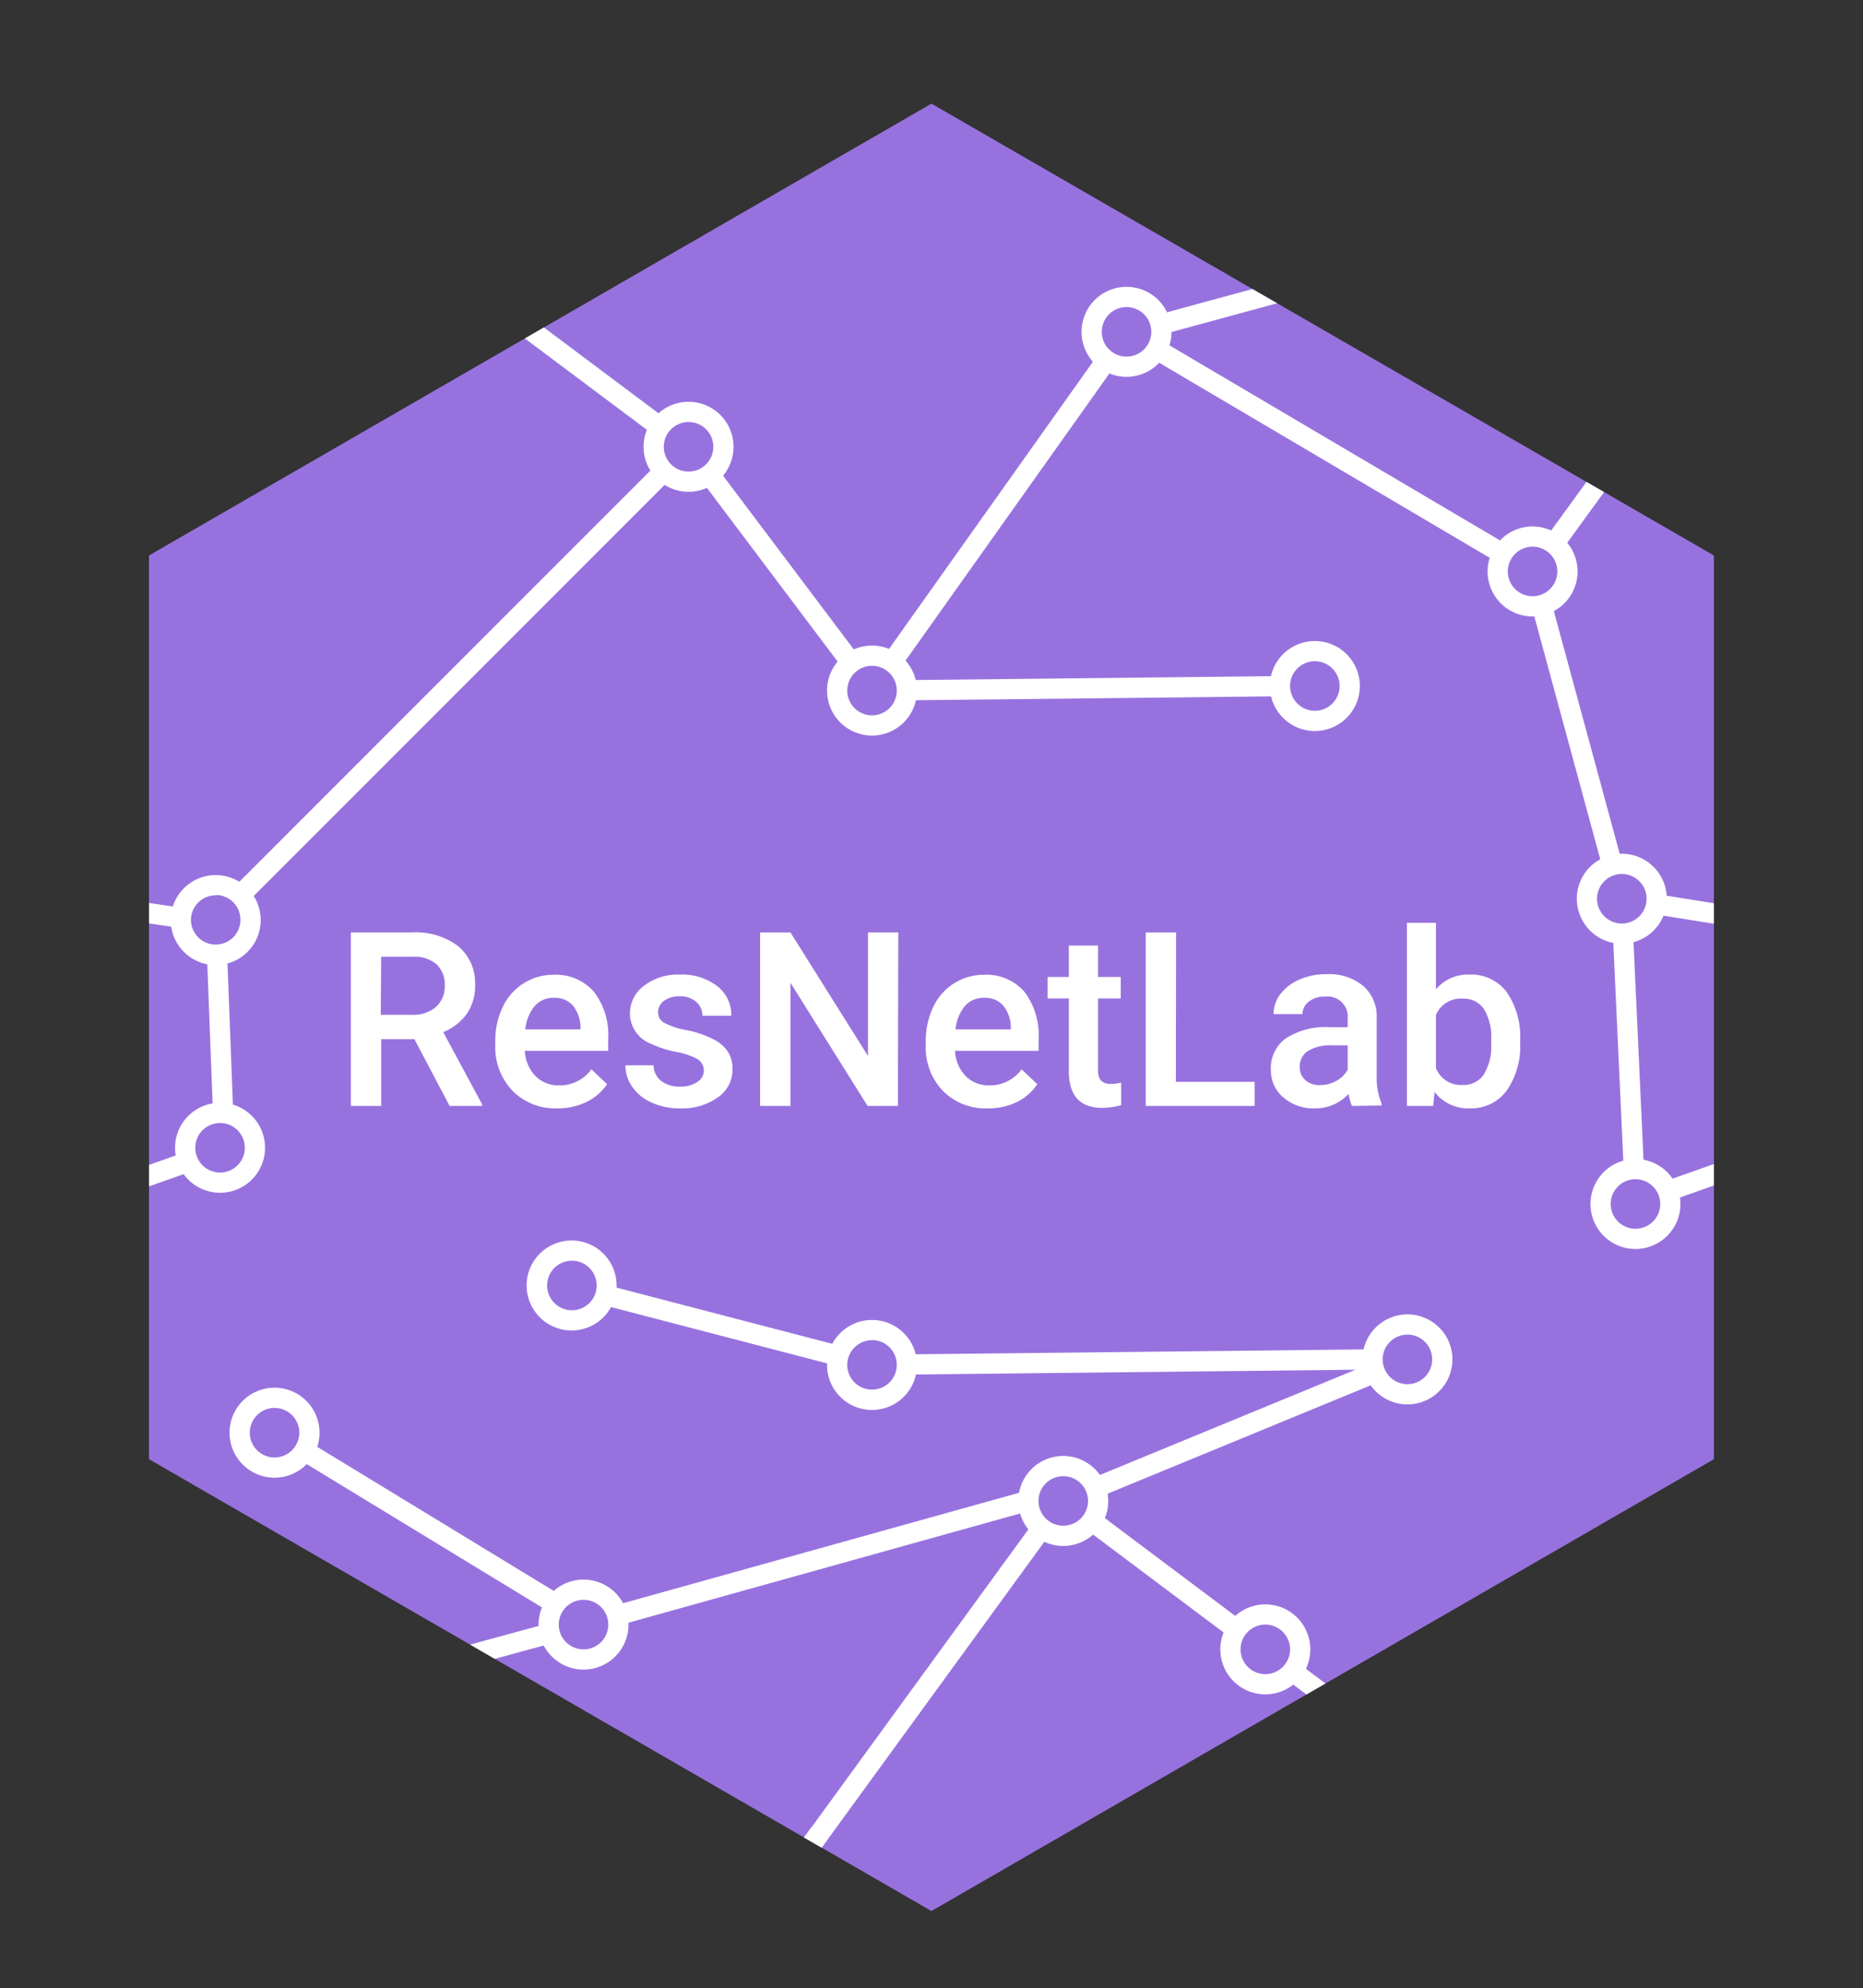 <svg xmlns="http://www.w3.org/2000/svg" xmlns:xlink="http://www.w3.org/1999/xlink" viewBox="0 0 184.31 196.65"><rect x="0" y="0" width="184.31" height="196.65" fill="#333333" stroke="none"/><defs><style>.cls-1{fill:none;}.cls-2{fill:#9772df;}.cls-3{clip-path:url(#clip-path);}.cls-4{fill:#fff;}</style><clipPath id="clip-path"><polyline class="cls-1" points="92.15 10.25 14.74 54.94 14.74 144.32 92.15 189.01 169.56 144.32 169.56 54.94 92.15 10.25"/></clipPath></defs><title>FILDataset_Store_Artboard 22</title><g id="Layer_8" data-name="Layer 8"><polyline class="cls-2" points="92.15 10.25 14.74 54.94 14.74 144.32 92.15 189.01 169.56 144.32 169.56 54.94 92.15 10.25"/><polyline class="cls-1" points="92.15 10.25 14.74 54.94 14.74 144.32 92.15 189.01 169.56 144.32 169.56 54.94 92.15 10.25"/><g class="cls-3"><rect class="cls-4" x="41.33" y="136.43" width="2" height="29.02" transform="translate(-108.61 108.58) rotate(-58.66)"/><rect class="cls-4" x="70.49" y="119.2" width="2" height="23.86" transform="translate(-73.44 167.22) rotate(-75.39)"/><rect class="cls-4" x="89.76" y="133.71" width="46.18" height="2" transform="translate(-1.44 1.22) rotate(-0.62)"/><rect class="cls-4" x="107.45" y="140.42" width="29.62" height="2" transform="translate(-44.64 57.21) rotate(-22.38)"/><rect class="cls-4" x="89.84" y="67.07" width="37.2" height="2" transform="translate(-0.72 1.17) rotate(-0.62)"/><rect class="cls-4" x="80.72" y="49.52" width="36.34" height="2" transform="translate(0.44 101.89) rotate(-54.62)"/><rect class="cls-4" x="76.08" y="44.56" width="2" height="23.06" transform="translate(-18.23 57.63) rotate(-36.97)"/><rect class="cls-4" x="15.29" y="66.6" width="58.83" height="2" transform="translate(-34.71 51.41) rotate(-45)"/><rect class="cls-4" x="130.54" y="24.97" width="2" height="39.41" transform="translate(26.23 135.26) rotate(-59.46)"/><rect class="cls-4" x="160.1" y="92.22" width="2" height="23.29" transform="translate(-4.6 7.51) rotate(-2.63)"/><rect class="cls-4" x="114.48" y="29.47" width="12.61" height="2" transform="translate(-3.76 32.8) rotate(-15.23)"/><rect class="cls-4" x="57.36" y="28.83" width="2" height="16.43" transform="translate(-6.27 61.56) rotate(-53.18)"/><path class="cls-4" d="M111.45,30.37A2.45,2.45,0,1,1,109,32.82a2.45,2.45,0,0,1,2.45-2.45m0-2a4.45,4.45,0,1,0,4.45,4.45,4.45,4.45,0,0,0-4.45-4.45Z"/><rect class="cls-4" x="164.86" y="115.85" width="5.63" height="2" transform="translate(-29.35 62.54) rotate(-19.46)"/><rect class="cls-4" x="20.76" y="94.27" width="2" height="15.56" transform="translate(-3.88 0.9) rotate(-2.19)"/><rect class="cls-4" x="13.56" y="114.76" width="5.26" height="2" transform="translate(-37.64 12.01) rotate(-19.46)"/><rect class="cls-4" x="14.74" y="88.42" width="2" height="4.09" transform="translate(-76.06 92.87) rotate(-81.63)"/><rect class="cls-4" x="155.03" y="59.52" width="2" height="26.47" transform="translate(-13.61 43.43) rotate(-15.19)"/><rect class="cls-4" x="166.04" y="86.61" width="2" height="6.67" transform="translate(51.86 240.7) rotate(-80.92)"/><rect class="cls-4" x="152.13" y="49.35" width="8.2" height="2" transform="translate(23.64 147.1) rotate(-53.98)"/><rect class="cls-4" x="45.71" y="161.69" width="8.97" height="2" transform="translate(-40.98 18.9) rotate(-15.23)"/><rect class="cls-4" x="114.36" y="147.13" width="2" height="17.29" transform="matrix(0.6, -0.8, 0.8, 0.6, -78.48, 154.76)"/><rect class="cls-4" x="128.82" y="164.47" width="2" height="4.25" transform="matrix(0.6, -0.8, 0.8, 0.6, -81.35, 170.67)"/><path class="cls-4" d="M125.18,160.68a2.45,2.45,0,1,1-2.45,2.45,2.45,2.45,0,0,1,2.45-2.45m0-2a4.45,4.45,0,1,0,4.45,4.45,4.45,4.45,0,0,0-4.45-4.45Z"/><path class="cls-4" d="M21.77,111.07a2.45,2.45,0,1,1-2.45,2.44,2.45,2.45,0,0,1,2.45-2.44m0-2a4.45,4.45,0,1,0,4.45,4.44,4.44,4.44,0,0,0-4.45-4.44Z"/><path class="cls-4" d="M160.41,86.44A2.45,2.45,0,1,1,158,88.89a2.45,2.45,0,0,1,2.45-2.45m0-2a4.45,4.45,0,1,0,4.45,4.45,4.45,4.45,0,0,0-4.45-4.45Z"/><path class="cls-4" d="M151.62,54.07a2.45,2.45,0,1,1-2.45,2.45,2.45,2.45,0,0,1,2.45-2.45m0-2a4.45,4.45,0,1,0,4.45,4.45,4.45,4.45,0,0,0-4.45-4.45Z"/><rect class="cls-4" x="60.45" y="153.08" width="41.95" height="2" transform="translate(-38.4 27.54) rotate(-15.58)"/><rect class="cls-4" x="71.14" y="166.43" width="40.15" height="2" transform="translate(-97.83 142.6) rotate(-53.94)"/><rect class="cls-4" x="74.88" y="183.48" width="7.81" height="2" transform="translate(-116.72 139.56) rotate(-53.94)"/><path class="cls-4" d="M105.19,146a2.45,2.45,0,1,1-2.45,2.45,2.45,2.45,0,0,1,2.45-2.45m0-2a4.45,4.45,0,1,0,4.45,4.45,4.46,4.46,0,0,0-4.45-4.45Z"/><path class="cls-4" d="M57.73,158.23a2.45,2.45,0,1,1-2.45,2.45,2.45,2.45,0,0,1,2.45-2.45m0-2a4.45,4.45,0,1,0,4.45,4.45,4.45,4.45,0,0,0-4.45-4.45Z"/><path class="cls-4" d="M68.12,41.74a2.45,2.45,0,1,1-2.45,2.44,2.45,2.45,0,0,1,2.45-2.44m0-2a4.45,4.45,0,1,0,4.45,4.44,4.45,4.45,0,0,0-4.45-4.44Z"/><path class="cls-4" d="M21.34,88.52A2.45,2.45,0,1,1,18.89,91a2.45,2.45,0,0,1,2.45-2.45m0-2A4.45,4.45,0,1,0,25.79,91a4.45,4.45,0,0,0-4.45-4.45Z"/><path class="cls-4" d="M161.8,116.63a2.45,2.45,0,1,1-2.45,2.45,2.45,2.45,0,0,1,2.45-2.45m0-2a4.45,4.45,0,1,0,4.45,4.45,4.46,4.46,0,0,0-4.45-4.45Z"/><path class="cls-4" d="M86.27,65.85a2.45,2.45,0,1,1-2.45,2.45,2.45,2.45,0,0,1,2.45-2.45m0-2a4.45,4.45,0,1,0,4.45,4.45,4.45,4.45,0,0,0-4.45-4.45Z"/><path class="cls-4" d="M130.08,65.4a2.45,2.45,0,1,1-2.45,2.45,2.45,2.45,0,0,1,2.45-2.45m0-2a4.45,4.45,0,1,0,4.45,4.45,4.45,4.45,0,0,0-4.45-4.45Z"/><path class="cls-4" d="M56.58,124.69a2.45,2.45,0,1,1-2.45,2.45,2.44,2.44,0,0,1,2.45-2.45m0-2A4.45,4.45,0,1,0,61,127.14a4.45,4.45,0,0,0-4.45-4.45Z"/><path class="cls-4" d="M86.27,132.54A2.45,2.45,0,1,1,83.82,135a2.45,2.45,0,0,1,2.45-2.45m0-2A4.45,4.45,0,1,0,90.72,135a4.45,4.45,0,0,0-4.45-4.45Z"/><path class="cls-4" d="M139.24,132a2.45,2.45,0,1,1-2.45,2.45,2.45,2.45,0,0,1,2.45-2.45m0-2a4.45,4.45,0,1,0,4.45,4.45,4.45,4.45,0,0,0-4.45-4.45Z"/><path class="cls-4" d="M27.16,139.25a2.45,2.45,0,1,1-2.45,2.45,2.45,2.45,0,0,1,2.45-2.45m0-2a4.45,4.45,0,1,0,4.45,4.45,4.45,4.45,0,0,0-4.45-4.45Z"/></g><path class="cls-4" d="M41,102.78H37.71v6.6h-3V92.22h6a7,7,0,0,1,4.58,1.33A4.71,4.71,0,0,1,47,97.41a4.83,4.83,0,0,1-.83,2.88,5.32,5.32,0,0,1-2.32,1.79l3.85,7.15v.15H44.48Zm-3.33-2.41h3.07a3.42,3.42,0,0,0,2.36-.76A2.65,2.65,0,0,0,44,97.53a2.82,2.82,0,0,0-.78-2.13,3.36,3.36,0,0,0-2.34-.78H37.71Z"/><path class="cls-4" d="M55.14,109.62a5.91,5.91,0,0,1-4.42-1.72A6.24,6.24,0,0,1,49,103.33V103a7.66,7.66,0,0,1,.74-3.41,5.51,5.51,0,0,1,5-3.18,5,5,0,0,1,4,1.66,7,7,0,0,1,1.43,4.71v1.15H51.92a3.82,3.82,0,0,0,1.06,2.5,3.16,3.16,0,0,0,2.32.92,3.87,3.87,0,0,0,3.21-1.59l1.55,1.47A5.2,5.2,0,0,1,58,109,6.4,6.4,0,0,1,55.14,109.62ZM54.8,98.69a2.42,2.42,0,0,0-1.91.82,4.28,4.28,0,0,0-.92,2.3h5.46v-.21a3.49,3.49,0,0,0-.77-2.17A2.37,2.37,0,0,0,54.8,98.69Z"/><path class="cls-4" d="M69.63,105.92a1.31,1.31,0,0,0-.63-1.17,6.77,6.77,0,0,0-2.1-.71,10.46,10.46,0,0,1-2.44-.78,3.24,3.24,0,0,1-2.14-3,3.39,3.39,0,0,1,1.39-2.76,5.51,5.51,0,0,1,3.54-1.11,5.74,5.74,0,0,1,3.69,1.13,3.6,3.6,0,0,1,1.41,2.94H69.49a1.79,1.79,0,0,0-.62-1.38,2.37,2.37,0,0,0-1.62-.54,2.53,2.53,0,0,0-1.54.43,1.37,1.37,0,0,0-.6,1.17,1.15,1.15,0,0,0,.56,1,7.42,7.42,0,0,0,2.24.74,10.34,10.34,0,0,1,2.64.89A3.74,3.74,0,0,1,72,104a3.14,3.14,0,0,1,.47,1.74A3.33,3.33,0,0,1,71,108.55a6.1,6.1,0,0,1-3.74,1.07,6.56,6.56,0,0,1-2.79-.57,4.48,4.48,0,0,1-1.91-1.55,3.68,3.68,0,0,1-.69-2.14h2.79a2,2,0,0,0,.76,1.56,3,3,0,0,0,1.88.55A2.89,2.89,0,0,0,69,107,1.33,1.33,0,0,0,69.63,105.92Z"/><path class="cls-4" d="M88.83,109.38h-3L78.2,97.2v12.18h-3V92.22h3l7.67,12.22V92.22h3Z"/><path class="cls-4" d="M97.7,109.62a5.89,5.89,0,0,1-4.41-1.72,6.2,6.2,0,0,1-1.7-4.57V103a7.66,7.66,0,0,1,.74-3.41,5.51,5.51,0,0,1,5-3.18,5,5,0,0,1,4,1.66,7.08,7.08,0,0,1,1.42,4.71v1.15H94.48a3.82,3.82,0,0,0,1.06,2.5,3.17,3.17,0,0,0,2.33.92,3.86,3.86,0,0,0,3.2-1.59l1.55,1.47a5.13,5.13,0,0,1-2.05,1.78A6.4,6.4,0,0,1,97.7,109.62Zm-.34-10.93a2.42,2.42,0,0,0-1.91.82,4.28,4.28,0,0,0-.92,2.3H100v-.21a3.43,3.43,0,0,0-.77-2.17A2.37,2.37,0,0,0,97.36,98.69Z"/><path class="cls-4" d="M108.63,93.52v3.11h2.25v2.12h-2.25v7.12a1.55,1.55,0,0,0,.29,1,1.32,1.32,0,0,0,1,.33,4.34,4.34,0,0,0,1-.12v2.22a7.06,7.06,0,0,1-1.88.27c-2.21,0-3.3-1.22-3.3-3.65V98.75h-2.1V96.63h2.1V93.52Z"/><path class="cls-4" d="M116.33,107h7.79v2.38H113.35V92.22h3Z"/><path class="cls-4" d="M133.75,109.38a4.84,4.84,0,0,1-.33-1.19,4.45,4.45,0,0,1-3.34,1.43,4.52,4.52,0,0,1-3.14-1.1,3.49,3.49,0,0,1-1.21-2.71,3.62,3.62,0,0,1,1.51-3.13,7.31,7.31,0,0,1,4.33-1.09h1.76v-.84a2,2,0,0,0-2.24-2.18,2.48,2.48,0,0,0-1.6.49,1.51,1.51,0,0,0-.63,1.24H126a3.19,3.19,0,0,1,.69-2,4.66,4.66,0,0,1,1.89-1.43,6.61,6.61,0,0,1,2.68-.52,5.31,5.31,0,0,1,3.57,1.13,4,4,0,0,1,1.37,3.16v5.75a6.56,6.56,0,0,0,.48,2.75v.2Zm-3.14-2.06a3.27,3.27,0,0,0,1.59-.41,2.81,2.81,0,0,0,1.13-1.11v-2.41h-1.54a4.25,4.25,0,0,0-2.4.56,1.8,1.8,0,0,0-.8,1.56,1.66,1.66,0,0,0,.55,1.32A2.09,2.09,0,0,0,130.61,107.32Z"/><path class="cls-4" d="M150.39,103.13a7.63,7.63,0,0,1-1.33,4.73,4.32,4.32,0,0,1-3.64,1.76,4.14,4.14,0,0,1-3.49-1.62l-.15,1.38h-2.59V91.27h2.87v6.58a4.14,4.14,0,0,1,3.33-1.46,4.39,4.39,0,0,1,3.67,1.73,7.79,7.79,0,0,1,1.33,4.85Zm-2.86-.24a5.42,5.42,0,0,0-.74-3.12,2.42,2.42,0,0,0-2.12-1,2.65,2.65,0,0,0-2.61,1.62v5.26a2.68,2.68,0,0,0,2.64,1.66,2.41,2.41,0,0,0,2.07-1,5.27,5.27,0,0,0,.76-3Z"/></g></svg>